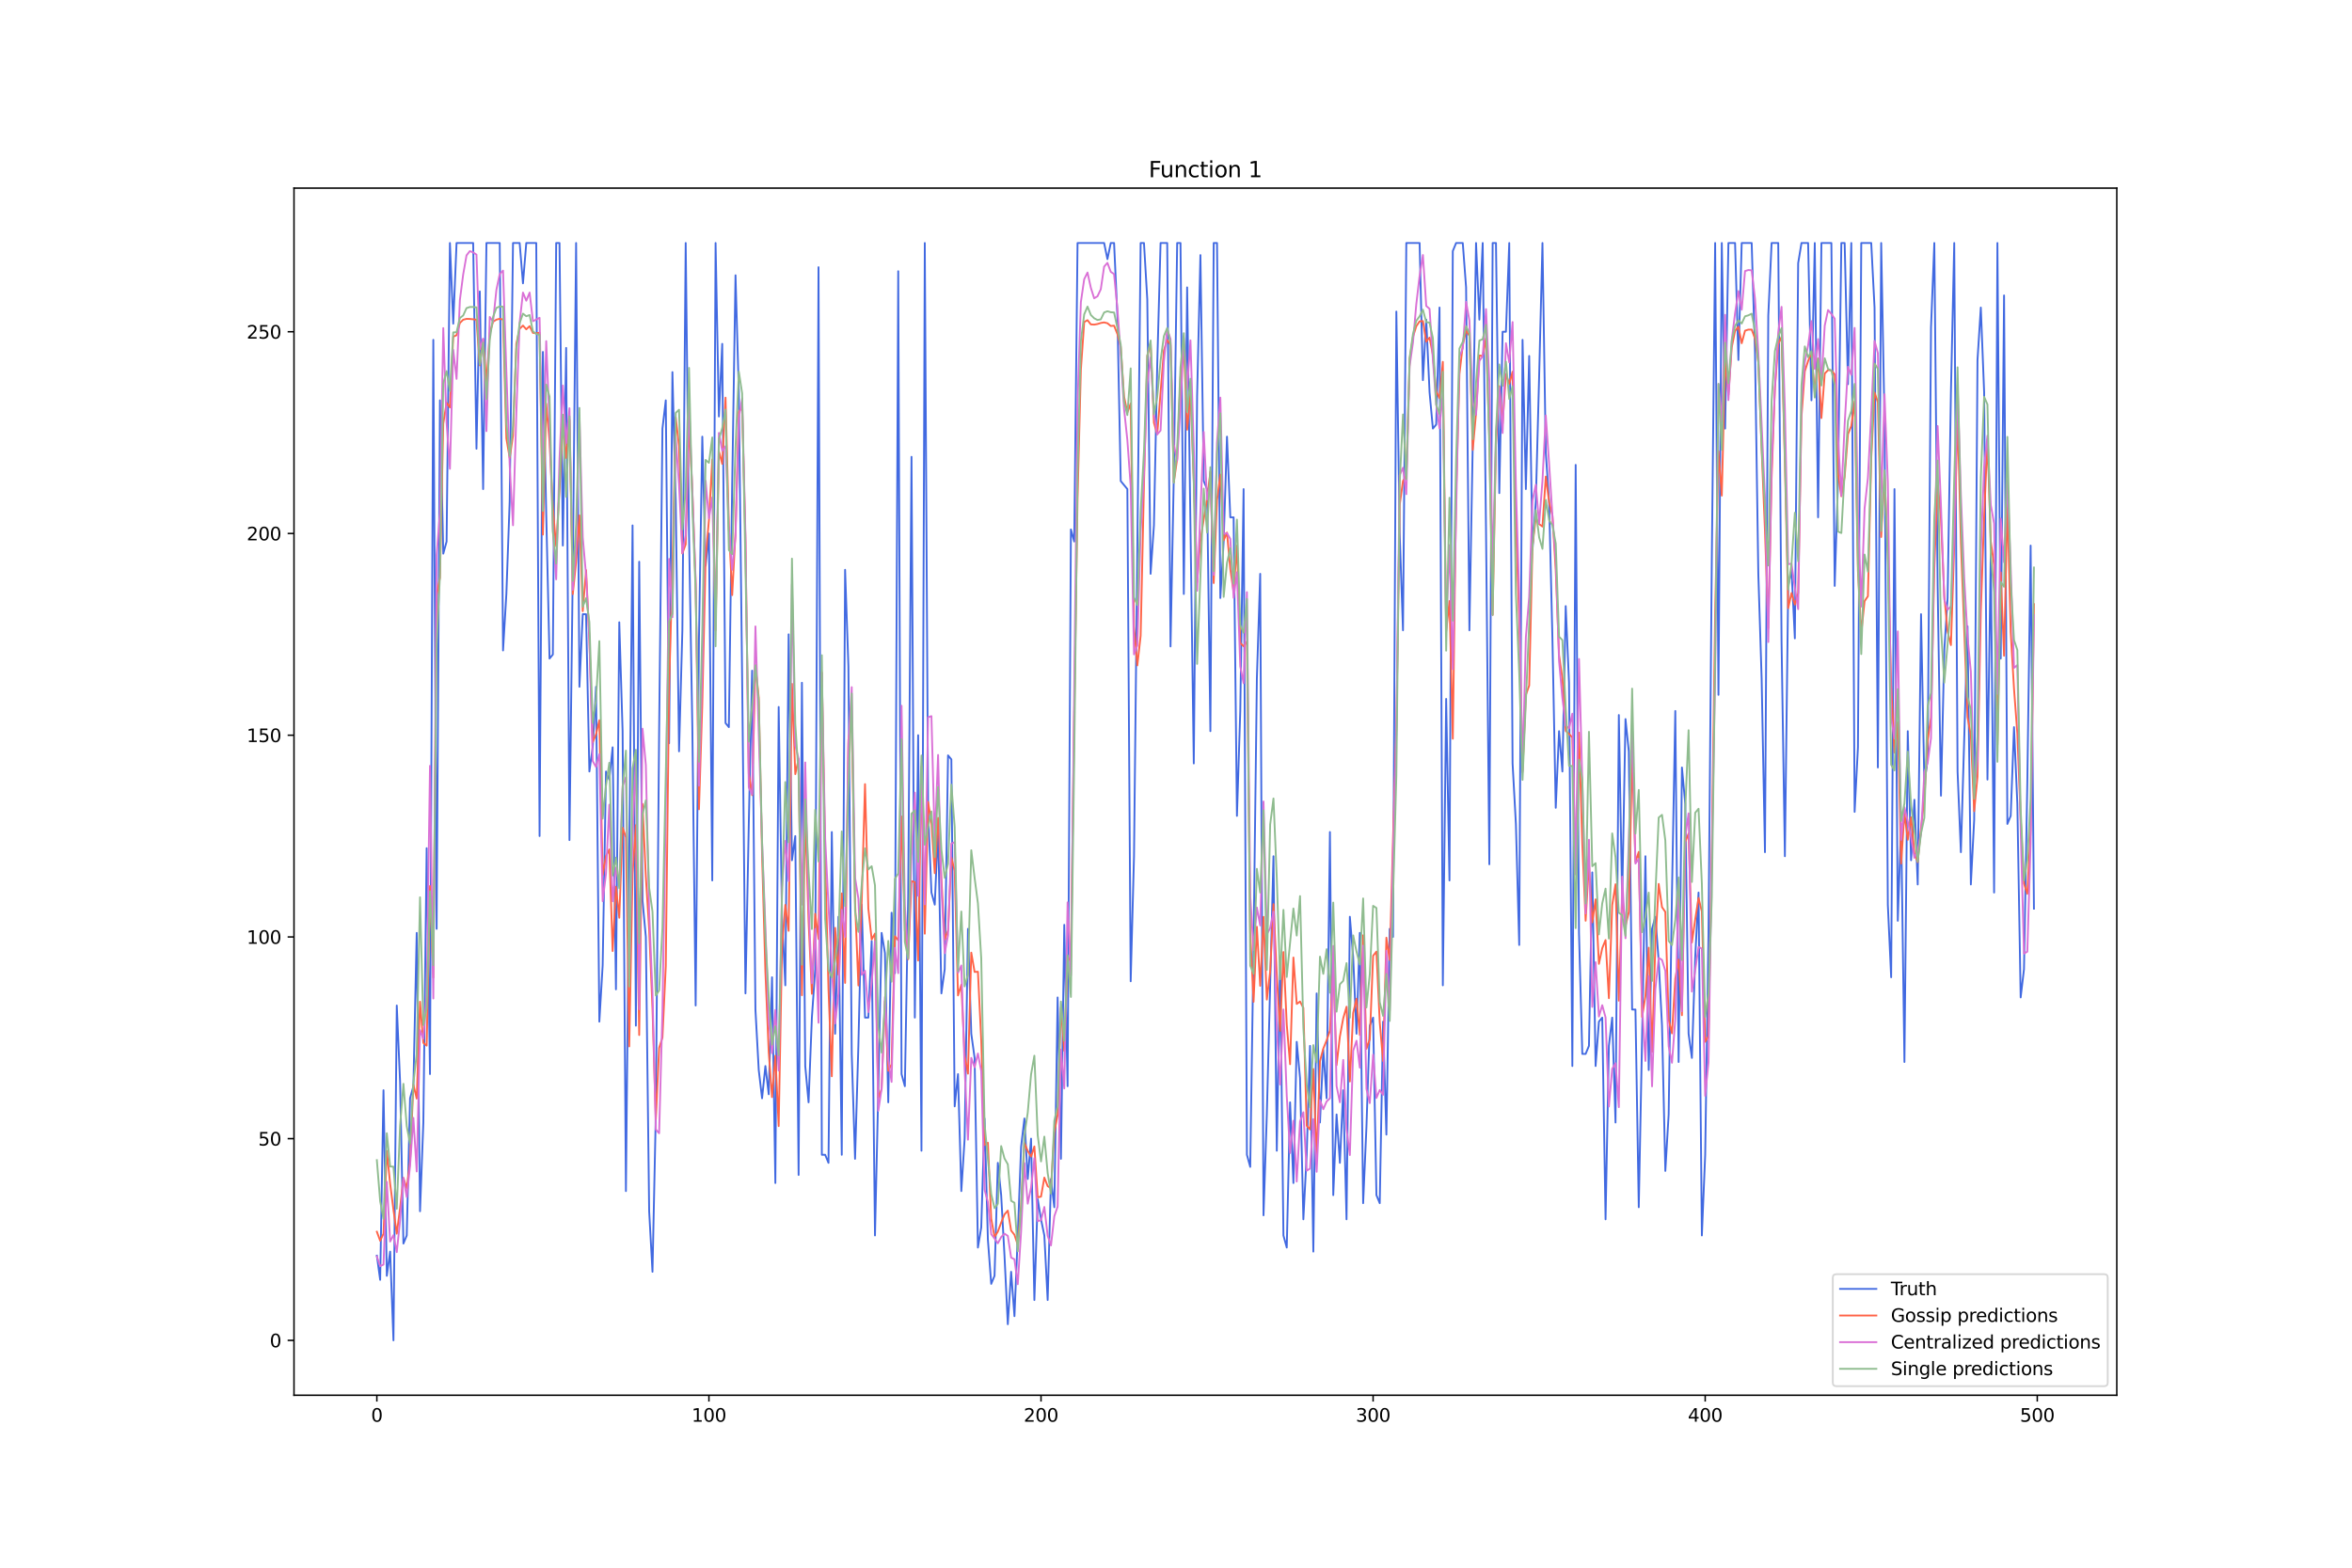 <?xml version="1.0" encoding="utf-8" standalone="no"?>
<!DOCTYPE svg PUBLIC "-//W3C//DTD SVG 1.1//EN"
  "http://www.w3.org/Graphics/SVG/1.1/DTD/svg11.dtd">
<svg xmlns:xlink="http://www.w3.org/1999/xlink" width="1296pt" height="864pt" viewBox="0 0 1296 864" xmlns="http://www.w3.org/2000/svg" version="1.1">
 <defs>
  <style type="text/css">*{stroke-linejoin: round; stroke-linecap: butt}</style>
 </defs>
 <g id="figure_1">
  <g id="patch_1">
   <path d="M 0 864 
L 1296 864 
L 1296 0 
L 0 0 
z
" style="fill: #ffffff"/>
  </g>
  <g id="axes_1">
   <g id="patch_2">
    <path d="M 162 768.96 
L 1166.4 768.96 
L 1166.4 103.68 
L 162 103.68 
z
" style="fill: #ffffff"/>
   </g>
   <g id="matplotlib.axis_1">
    <g id="xtick_1">
     <g id="line2d_1">
      <defs>
       <path id="m512412863b" d="M 0 0 
L 0 3.5 
" style="stroke: #000000; stroke-width: 0.8"/>
      </defs>
      <g>
       <use xlink:href="#m512412863b" x="207.655" y="768.96" style="stroke: #000000; stroke-width: 0.8"/>
      </g>
     </g>
     <g id="text_1">
      <!-- 0 -->
      <g transform="translate(204.473 783.558) scale(0.1 -0.1)">
       <defs>
        <path id="DejaVuSans-30" d="M 2034 4250 
Q 1547 4250 1301 3770 
Q 1056 3291 1056 2328 
Q 1056 1369 1301 889 
Q 1547 409 2034 409 
Q 2525 409 2770 889 
Q 3016 1369 3016 2328 
Q 3016 3291 2770 3770 
Q 2525 4250 2034 4250 
z
M 2034 4750 
Q 2819 4750 3233 4129 
Q 3647 3509 3647 2328 
Q 3647 1150 3233 529 
Q 2819 -91 2034 -91 
Q 1250 -91 836 529 
Q 422 1150 422 2328 
Q 422 3509 836 4129 
Q 1250 4750 2034 4750 
z
" transform="scale(0.016)"/>
       </defs>
       <use xlink:href="#DejaVuSans-30"/>
      </g>
     </g>
    </g>
    <g id="xtick_2">
     <g id="line2d_2">
      <g>
       <use xlink:href="#m512412863b" x="390.639" y="768.96" style="stroke: #000000; stroke-width: 0.8"/>
      </g>
     </g>
     <g id="text_2">
      <!-- 100 -->
      <g transform="translate(381.095 783.558) scale(0.1 -0.1)">
       <defs>
        <path id="DejaVuSans-31" d="M 794 531 
L 1825 531 
L 1825 4091 
L 703 3866 
L 703 4441 
L 1819 4666 
L 2450 4666 
L 2450 531 
L 3481 531 
L 3481 0 
L 794 0 
L 794 531 
z
" transform="scale(0.016)"/>
       </defs>
       <use xlink:href="#DejaVuSans-31"/>
       <use xlink:href="#DejaVuSans-30" x="63.623"/>
       <use xlink:href="#DejaVuSans-30" x="127.246"/>
      </g>
     </g>
    </g>
    <g id="xtick_3">
     <g id="line2d_3">
      <g>
       <use xlink:href="#m512412863b" x="573.623" y="768.96" style="stroke: #000000; stroke-width: 0.8"/>
      </g>
     </g>
     <g id="text_3">
      <!-- 200 -->
      <g transform="translate(564.079 783.558) scale(0.1 -0.1)">
       <defs>
        <path id="DejaVuSans-32" d="M 1228 531 
L 3431 531 
L 3431 0 
L 469 0 
L 469 531 
Q 828 903 1448 1529 
Q 2069 2156 2228 2338 
Q 2531 2678 2651 2914 
Q 2772 3150 2772 3378 
Q 2772 3750 2511 3984 
Q 2250 4219 1831 4219 
Q 1534 4219 1204 4116 
Q 875 4013 500 3803 
L 500 4441 
Q 881 4594 1212 4672 
Q 1544 4750 1819 4750 
Q 2544 4750 2975 4387 
Q 3406 4025 3406 3419 
Q 3406 3131 3298 2873 
Q 3191 2616 2906 2266 
Q 2828 2175 2409 1742 
Q 1991 1309 1228 531 
z
" transform="scale(0.016)"/>
       </defs>
       <use xlink:href="#DejaVuSans-32"/>
       <use xlink:href="#DejaVuSans-30" x="63.623"/>
       <use xlink:href="#DejaVuSans-30" x="127.246"/>
      </g>
     </g>
    </g>
    <g id="xtick_4">
     <g id="line2d_4">
      <g>
       <use xlink:href="#m512412863b" x="756.607" y="768.96" style="stroke: #000000; stroke-width: 0.8"/>
      </g>
     </g>
     <g id="text_4">
      <!-- 300 -->
      <g transform="translate(747.063 783.558) scale(0.1 -0.1)">
       <defs>
        <path id="DejaVuSans-33" d="M 2597 2516 
Q 3050 2419 3304 2112 
Q 3559 1806 3559 1356 
Q 3559 666 3084 287 
Q 2609 -91 1734 -91 
Q 1441 -91 1130 -33 
Q 819 25 488 141 
L 488 750 
Q 750 597 1062 519 
Q 1375 441 1716 441 
Q 2309 441 2620 675 
Q 2931 909 2931 1356 
Q 2931 1769 2642 2001 
Q 2353 2234 1838 2234 
L 1294 2234 
L 1294 2753 
L 1863 2753 
Q 2328 2753 2575 2939 
Q 2822 3125 2822 3475 
Q 2822 3834 2567 4026 
Q 2313 4219 1838 4219 
Q 1578 4219 1281 4162 
Q 984 4106 628 3988 
L 628 4550 
Q 988 4650 1302 4700 
Q 1616 4750 1894 4750 
Q 2613 4750 3031 4423 
Q 3450 4097 3450 3541 
Q 3450 3153 3228 2886 
Q 3006 2619 2597 2516 
z
" transform="scale(0.016)"/>
       </defs>
       <use xlink:href="#DejaVuSans-33"/>
       <use xlink:href="#DejaVuSans-30" x="63.623"/>
       <use xlink:href="#DejaVuSans-30" x="127.246"/>
      </g>
     </g>
    </g>
    <g id="xtick_5">
     <g id="line2d_5">
      <g>
       <use xlink:href="#m512412863b" x="939.591" y="768.96" style="stroke: #000000; stroke-width: 0.8"/>
      </g>
     </g>
     <g id="text_5">
      <!-- 400 -->
      <g transform="translate(930.047 783.558) scale(0.1 -0.1)">
       <defs>
        <path id="DejaVuSans-34" d="M 2419 4116 
L 825 1625 
L 2419 1625 
L 2419 4116 
z
M 2253 4666 
L 3047 4666 
L 3047 1625 
L 3713 1625 
L 3713 1100 
L 3047 1100 
L 3047 0 
L 2419 0 
L 2419 1100 
L 313 1100 
L 313 1709 
L 2253 4666 
z
" transform="scale(0.016)"/>
       </defs>
       <use xlink:href="#DejaVuSans-34"/>
       <use xlink:href="#DejaVuSans-30" x="63.623"/>
       <use xlink:href="#DejaVuSans-30" x="127.246"/>
      </g>
     </g>
    </g>
    <g id="xtick_6">
     <g id="line2d_6">
      <g>
       <use xlink:href="#m512412863b" x="1122.575" y="768.96" style="stroke: #000000; stroke-width: 0.8"/>
      </g>
     </g>
     <g id="text_6">
      <!-- 500 -->
      <g transform="translate(1113.032 783.558) scale(0.1 -0.1)">
       <defs>
        <path id="DejaVuSans-35" d="M 691 4666 
L 3169 4666 
L 3169 4134 
L 1269 4134 
L 1269 2991 
Q 1406 3038 1543 3061 
Q 1681 3084 1819 3084 
Q 2600 3084 3056 2656 
Q 3513 2228 3513 1497 
Q 3513 744 3044 326 
Q 2575 -91 1722 -91 
Q 1428 -91 1123 -41 
Q 819 9 494 109 
L 494 744 
Q 775 591 1075 516 
Q 1375 441 1709 441 
Q 2250 441 2565 725 
Q 2881 1009 2881 1497 
Q 2881 1984 2565 2268 
Q 2250 2553 1709 2553 
Q 1456 2553 1204 2497 
Q 953 2441 691 2322 
L 691 4666 
z
" transform="scale(0.016)"/>
       </defs>
       <use xlink:href="#DejaVuSans-35"/>
       <use xlink:href="#DejaVuSans-30" x="63.623"/>
       <use xlink:href="#DejaVuSans-30" x="127.246"/>
      </g>
     </g>
    </g>
   </g>
   <g id="matplotlib.axis_2">
    <g id="ytick_1">
     <g id="line2d_7">
      <defs>
       <path id="ma00ae76a90" d="M 0 0 
L -3.5 0 
" style="stroke: #000000; stroke-width: 0.8"/>
      </defs>
      <g>
       <use xlink:href="#ma00ae76a90" x="162" y="738.72" style="stroke: #000000; stroke-width: 0.8"/>
      </g>
     </g>
     <g id="text_7">
      <!-- 0 -->
      <g transform="translate(148.637 742.519) scale(0.1 -0.1)">
       <use xlink:href="#DejaVuSans-30"/>
      </g>
     </g>
    </g>
    <g id="ytick_2">
     <g id="line2d_8">
      <g>
       <use xlink:href="#ma00ae76a90" x="162" y="627.544" style="stroke: #000000; stroke-width: 0.8"/>
      </g>
     </g>
     <g id="text_8">
      <!-- 50 -->
      <g transform="translate(142.275 631.343) scale(0.1 -0.1)">
       <use xlink:href="#DejaVuSans-35"/>
       <use xlink:href="#DejaVuSans-30" x="63.623"/>
      </g>
     </g>
    </g>
    <g id="ytick_3">
     <g id="line2d_9">
      <g>
       <use xlink:href="#ma00ae76a90" x="162" y="516.367" style="stroke: #000000; stroke-width: 0.8"/>
      </g>
     </g>
     <g id="text_9">
      <!-- 100 -->
      <g transform="translate(135.912 520.166) scale(0.1 -0.1)">
       <use xlink:href="#DejaVuSans-31"/>
       <use xlink:href="#DejaVuSans-30" x="63.623"/>
       <use xlink:href="#DejaVuSans-30" x="127.246"/>
      </g>
     </g>
    </g>
    <g id="ytick_4">
     <g id="line2d_10">
      <g>
       <use xlink:href="#ma00ae76a90" x="162" y="405.191" style="stroke: #000000; stroke-width: 0.8"/>
      </g>
     </g>
     <g id="text_10">
      <!-- 150 -->
      <g transform="translate(135.912 408.99) scale(0.1 -0.1)">
       <use xlink:href="#DejaVuSans-31"/>
       <use xlink:href="#DejaVuSans-35" x="63.623"/>
       <use xlink:href="#DejaVuSans-30" x="127.246"/>
      </g>
     </g>
    </g>
    <g id="ytick_5">
     <g id="line2d_11">
      <g>
       <use xlink:href="#ma00ae76a90" x="162" y="294.014" style="stroke: #000000; stroke-width: 0.8"/>
      </g>
     </g>
     <g id="text_11">
      <!-- 200 -->
      <g transform="translate(135.912 297.813) scale(0.1 -0.1)">
       <use xlink:href="#DejaVuSans-32"/>
       <use xlink:href="#DejaVuSans-30" x="63.623"/>
       <use xlink:href="#DejaVuSans-30" x="127.246"/>
      </g>
     </g>
    </g>
    <g id="ytick_6">
     <g id="line2d_12">
      <g>
       <use xlink:href="#ma00ae76a90" x="162" y="182.838" style="stroke: #000000; stroke-width: 0.8"/>
      </g>
     </g>
     <g id="text_12">
      <!-- 250 -->
      <g transform="translate(135.912 186.637) scale(0.1 -0.1)">
       <use xlink:href="#DejaVuSans-32"/>
       <use xlink:href="#DejaVuSans-35" x="63.623"/>
       <use xlink:href="#DejaVuSans-30" x="127.246"/>
      </g>
     </g>
    </g>
   </g>
   <g id="line2d_13">
    <path d="M 207.655 692.026 
L 209.484 705.367 
L 211.314 600.861 
L 213.144 703.144 
L 214.974 689.802 
L 216.804 738.72 
L 218.634 554.167 
L 220.463 596.414 
L 222.293 685.355 
L 224.123 680.908 
L 225.953 605.308 
L 227.783 598.638 
L 229.613 514.144 
L 231.442 667.567 
L 233.272 618.649 
L 235.102 467.449 
L 236.932 591.967 
L 238.762 187.285 
L 240.592 511.92 
L 242.422 220.638 
L 244.251 305.132 
L 246.081 298.461 
L 247.911 133.92 
L 249.741 178.391 
L 251.571 133.92 
L 260.72 133.92 
L 262.55 247.32 
L 264.38 160.602 
L 266.209 269.555 
L 268.039 133.92 
L 275.359 133.92 
L 277.189 358.496 
L 279.018 327.367 
L 280.848 276.226 
L 282.678 133.92 
L 286.338 133.92 
L 288.168 156.155 
L 289.997 133.92 
L 295.487 133.92 
L 297.317 460.779 
L 299.147 193.955 
L 300.976 282.896 
L 302.806 362.944 
L 304.636 360.72 
L 306.466 133.92 
L 308.296 133.92 
L 310.126 300.685 
L 311.956 191.732 
L 313.785 463.002 
L 315.615 314.026 
L 317.445 133.92 
L 319.275 378.508 
L 321.105 338.485 
L 322.935 338.485 
L 324.764 425.202 
L 326.594 411.861 
L 328.424 378.508 
L 330.254 563.061 
L 332.084 531.932 
L 333.914 425.202 
L 335.743 429.649 
L 337.573 411.861 
L 339.403 545.273 
L 341.233 342.932 
L 343.063 402.967 
L 344.893 656.449 
L 348.552 289.567 
L 350.382 565.285 
L 352.212 309.579 
L 354.042 496.355 
L 355.872 516.367 
L 357.702 667.567 
L 359.531 700.92 
L 361.361 614.202 
L 363.191 402.967 
L 365.021 236.202 
L 366.851 220.638 
L 368.681 409.638 
L 370.51 205.073 
L 372.34 276.226 
L 374.17 414.085 
L 376 347.379 
L 377.83 133.92 
L 379.66 294.014 
L 381.489 400.744 
L 383.319 554.167 
L 385.149 351.826 
L 386.979 240.649 
L 388.809 311.802 
L 390.639 294.014 
L 392.469 485.238 
L 394.298 133.92 
L 396.128 229.532 
L 397.958 189.508 
L 399.788 398.52 
L 401.618 400.744 
L 403.448 267.332 
L 405.277 151.708 
L 407.107 216.191 
L 408.937 374.061 
L 410.767 547.496 
L 412.597 454.108 
L 414.427 369.614 
L 416.256 556.391 
L 418.086 589.744 
L 419.916 605.308 
L 421.746 587.52 
L 423.576 603.085 
L 425.406 538.602 
L 427.236 652.002 
L 429.065 389.626 
L 430.895 505.249 
L 432.725 543.049 
L 434.555 349.602 
L 436.385 474.12 
L 438.215 460.779 
L 440.044 647.555 
L 441.874 376.285 
L 443.704 587.52 
L 445.534 607.532 
L 447.364 560.838 
L 449.194 534.155 
L 451.023 147.261 
L 452.853 636.438 
L 454.683 636.438 
L 456.513 640.885 
L 458.343 458.555 
L 460.173 569.732 
L 462.003 505.249 
L 463.832 636.438 
L 465.662 314.026 
L 467.492 367.391 
L 469.322 580.849 
L 471.152 638.661 
L 472.982 576.402 
L 474.811 498.579 
L 476.641 560.838 
L 478.471 560.838 
L 480.301 518.591 
L 482.131 680.908 
L 483.961 600.861 
L 485.79 514.144 
L 487.62 525.261 
L 489.45 607.532 
L 491.28 503.026 
L 493.11 536.379 
L 494.94 149.485 
L 496.77 591.967 
L 498.599 598.638 
L 500.429 494.132 
L 502.259 251.767 
L 504.089 560.838 
L 505.919 405.191 
L 507.749 634.214 
L 509.578 133.92 
L 511.408 447.438 
L 513.238 491.908 
L 515.068 498.579 
L 516.898 456.332 
L 518.728 547.496 
L 520.557 534.155 
L 522.387 416.308 
L 524.217 418.532 
L 526.047 609.755 
L 527.877 591.967 
L 529.707 656.449 
L 531.536 627.544 
L 533.366 511.92 
L 535.196 569.732 
L 537.026 583.073 
L 538.856 687.579 
L 540.686 676.461 
L 542.516 616.426 
L 544.345 683.132 
L 546.175 707.591 
L 548.005 703.144 
L 549.835 640.885 
L 551.665 658.673 
L 553.495 692.026 
L 555.324 729.826 
L 557.154 700.92 
L 558.984 725.379 
L 560.814 680.908 
L 562.644 631.991 
L 564.474 616.426 
L 566.303 649.779 
L 568.133 627.544 
L 569.963 716.485 
L 571.793 660.896 
L 573.623 672.014 
L 575.453 680.908 
L 577.283 716.485 
L 579.112 649.779 
L 580.942 665.344 
L 582.772 549.72 
L 584.602 638.661 
L 586.432 509.696 
L 588.262 598.638 
L 590.091 291.791 
L 591.921 298.461 
L 593.751 133.92 
L 608.39 133.92 
L 610.22 142.814 
L 612.05 133.92 
L 613.879 133.92 
L 615.709 173.944 
L 617.539 265.108 
L 621.199 269.555 
L 623.029 540.826 
L 624.858 471.896 
L 628.518 133.92 
L 630.348 133.92 
L 632.178 165.049 
L 634.008 316.249 
L 635.837 289.567 
L 637.667 200.626 
L 639.497 133.92 
L 643.157 133.92 
L 644.987 356.273 
L 646.817 260.661 
L 648.646 133.92 
L 650.476 133.92 
L 652.306 327.367 
L 654.136 158.379 
L 657.796 420.755 
L 659.625 218.414 
L 661.455 140.591 
L 663.285 265.108 
L 665.115 269.555 
L 666.945 402.967 
L 668.775 133.92 
L 670.604 133.92 
L 672.434 329.591 
L 674.264 298.461 
L 676.094 240.649 
L 677.924 285.12 
L 679.754 285.12 
L 681.583 449.661 
L 683.413 391.849 
L 685.243 269.555 
L 687.073 636.438 
L 688.903 643.108 
L 690.733 520.814 
L 692.563 374.061 
L 694.392 316.249 
L 696.222 669.791 
L 698.052 614.202 
L 701.712 471.896 
L 703.542 634.214 
L 705.371 529.708 
L 707.201 680.908 
L 709.031 687.579 
L 710.861 607.532 
L 712.691 652.002 
L 714.521 574.179 
L 716.35 594.191 
L 718.18 672.014 
L 720.01 636.438 
L 721.84 576.402 
L 723.67 689.802 
L 725.5 547.496 
L 727.33 618.649 
L 729.159 578.626 
L 730.989 605.308 
L 732.819 458.555 
L 734.649 658.673 
L 736.479 614.202 
L 738.309 640.885 
L 740.138 600.861 
L 741.968 672.014 
L 743.798 505.249 
L 745.628 527.485 
L 747.458 569.732 
L 749.288 514.144 
L 751.117 663.12 
L 752.947 620.873 
L 754.777 565.285 
L 756.607 560.838 
L 758.437 658.673 
L 760.267 663.12 
L 762.097 563.061 
L 763.926 625.32 
L 765.756 511.92 
L 767.586 516.367 
L 769.416 171.72 
L 771.246 294.014 
L 773.076 347.379 
L 774.905 133.92 
L 782.225 133.92 
L 784.055 209.52 
L 785.884 176.167 
L 787.714 216.191 
L 789.544 236.202 
L 791.374 233.979 
L 793.204 169.496 
L 795.034 543.049 
L 796.864 385.179 
L 798.693 485.238 
L 800.523 138.367 
L 802.353 133.92 
L 806.013 133.92 
L 807.843 158.379 
L 809.672 347.379 
L 811.502 245.096 
L 813.332 133.92 
L 815.162 176.167 
L 816.992 133.92 
L 818.822 291.791 
L 820.651 476.344 
L 822.481 133.92 
L 824.311 133.92 
L 826.141 271.779 
L 827.971 182.838 
L 829.801 182.838 
L 831.63 133.92 
L 833.46 420.755 
L 835.29 454.108 
L 837.12 520.814 
L 838.95 187.285 
L 840.78 269.555 
L 842.61 196.179 
L 844.439 302.908 
L 846.269 276.226 
L 848.099 207.296 
L 849.929 133.92 
L 851.759 249.544 
L 853.589 276.226 
L 855.418 351.826 
L 857.248 445.214 
L 859.078 402.967 
L 860.908 425.202 
L 862.738 334.038 
L 864.568 376.285 
L 866.397 587.52 
L 868.227 256.214 
L 870.057 514.144 
L 871.887 580.849 
L 873.717 580.849 
L 875.547 576.402 
L 877.377 480.791 
L 879.206 587.52 
L 881.036 563.061 
L 882.866 560.838 
L 884.696 672.014 
L 886.526 576.402 
L 888.356 560.838 
L 890.185 618.649 
L 892.015 394.073 
L 893.845 496.355 
L 895.675 396.296 
L 897.505 414.085 
L 899.335 556.391 
L 901.164 556.391 
L 902.994 665.344 
L 904.824 571.955 
L 906.654 471.896 
L 908.484 589.744 
L 910.314 511.92 
L 912.144 505.249 
L 913.973 529.708 
L 915.803 565.285 
L 917.633 645.332 
L 919.463 614.202 
L 921.293 491.908 
L 923.123 391.849 
L 924.952 585.296 
L 926.782 422.979 
L 928.612 442.991 
L 930.442 569.732 
L 932.272 583.073 
L 934.102 527.485 
L 935.931 491.908 
L 937.761 680.908 
L 939.591 636.438 
L 941.421 514.144 
L 943.251 307.355 
L 945.081 133.92 
L 946.911 382.955 
L 948.74 133.92 
L 950.57 236.202 
L 952.4 133.92 
L 956.06 133.92 
L 957.89 198.402 
L 959.719 133.92 
L 965.209 133.92 
L 967.039 193.955 
L 968.869 316.249 
L 970.698 374.061 
L 972.528 469.673 
L 974.358 173.944 
L 976.188 133.92 
L 979.848 133.92 
L 981.678 354.049 
L 983.507 471.896 
L 985.337 322.92 
L 987.167 314.026 
L 988.997 351.826 
L 990.827 145.038 
L 992.657 133.92 
L 996.316 133.92 
L 998.146 220.638 
L 999.976 133.92 
L 1001.806 285.12 
L 1003.636 133.92 
L 1009.125 133.92 
L 1010.955 322.92 
L 1012.785 265.108 
L 1014.615 133.92 
L 1016.444 133.92 
L 1018.274 211.744 
L 1020.104 133.92 
L 1021.934 447.438 
L 1023.764 411.861 
L 1025.594 133.92 
L 1031.083 133.92 
L 1032.913 169.496 
L 1034.743 422.979 
L 1036.573 133.92 
L 1038.403 231.755 
L 1040.232 498.579 
L 1042.062 538.602 
L 1043.892 269.555 
L 1045.722 507.473 
L 1047.552 454.108 
L 1049.382 585.296 
L 1051.211 402.967 
L 1053.041 474.12 
L 1054.871 440.767 
L 1056.701 487.461 
L 1058.531 338.485 
L 1060.361 431.873 
L 1062.191 418.532 
L 1064.02 180.614 
L 1065.85 133.92 
L 1067.68 322.92 
L 1069.51 438.544 
L 1071.34 358.496 
L 1073.17 329.591 
L 1074.999 216.191 
L 1076.829 133.92 
L 1078.659 425.202 
L 1080.489 469.673 
L 1084.149 345.155 
L 1085.978 487.461 
L 1087.808 451.885 
L 1089.638 198.402 
L 1091.468 169.496 
L 1093.298 216.191 
L 1095.128 429.649 
L 1096.958 305.132 
L 1098.787 491.908 
L 1100.617 133.92 
L 1102.447 362.944 
L 1104.277 162.826 
L 1106.107 454.108 
L 1107.937 449.661 
L 1109.766 400.744 
L 1111.596 442.991 
L 1113.426 549.72 
L 1115.256 534.155 
L 1117.086 431.873 
L 1118.916 300.685 
L 1120.745 500.802 
L 1120.745 500.802 
" clip-path="url(#p9b7084e061)" style="fill: none; stroke: #4169e1; stroke-linecap: square"/>
   </g>
   <g id="line2d_14">
    <path d="M 207.655 678.834 
L 209.484 683.811 
L 211.314 679.925 
L 213.144 634.32 
L 214.974 652.323 
L 216.804 666.764 
L 218.634 679.926 
L 220.463 665.709 
L 222.293 649.141 
L 224.123 654.911 
L 225.953 640.315 
L 227.783 597.828 
L 229.613 605.459 
L 231.442 552.08 
L 233.272 574.772 
L 235.102 576.284 
L 236.932 488.301 
L 238.762 538.758 
L 240.592 328.019 
L 242.422 318.384 
L 244.251 233.414 
L 246.081 221.976 
L 247.911 224.563 
L 249.741 185.58 
L 251.571 184.739 
L 253.401 177.988 
L 255.23 176.213 
L 257.06 175.74 
L 258.89 175.785 
L 262.55 176.175 
L 264.38 201.361 
L 266.209 186.949 
L 268.039 211.108 
L 269.869 183.663 
L 271.699 177.308 
L 273.529 176.167 
L 275.359 175.686 
L 277.189 176.084 
L 279.018 241.613 
L 280.848 252.419 
L 282.678 240.121 
L 284.508 189.435 
L 286.338 181.214 
L 288.168 179.439 
L 289.997 181.493 
L 291.827 179.755 
L 293.657 183.475 
L 295.487 183.664 
L 297.317 183.354 
L 299.147 294.669 
L 300.976 222.469 
L 302.806 243.424 
L 304.636 279.858 
L 306.466 301.054 
L 308.296 270.093 
L 310.126 233.604 
L 311.956 252.393 
L 313.785 231.267 
L 315.615 327.412 
L 317.445 309.769 
L 319.275 284.03 
L 321.105 336.843 
L 322.935 314.234 
L 324.764 352.913 
L 326.594 409.047 
L 328.424 404.692 
L 330.254 396.939 
L 332.084 482.318 
L 333.914 471.747 
L 335.743 468.157 
L 337.573 524.152 
L 339.403 488.731 
L 341.233 505.822 
L 343.063 456.118 
L 344.893 461.475 
L 346.723 576.707 
L 348.552 481.66 
L 350.382 454.762 
L 352.212 570.431 
L 354.042 443.05 
L 355.872 482.998 
L 357.702 512.311 
L 359.531 555.786 
L 361.361 616.948 
L 363.191 577.552 
L 365.021 571.865 
L 366.851 532.49 
L 368.681 379.411 
L 370.51 314.063 
L 372.34 229.994 
L 374.17 246.021 
L 376 305.025 
L 377.83 299.97 
L 379.66 232.627 
L 381.489 270.426 
L 383.319 321.987 
L 385.149 446.042 
L 386.979 388.167 
L 388.809 307.727 
L 390.639 286.521 
L 392.469 253.22 
L 394.298 347.375 
L 396.128 248.6 
L 397.958 255.662 
L 399.788 219.146 
L 401.618 289.867 
L 403.448 328 
L 405.277 293.63 
L 407.107 227.044 
L 408.937 224.319 
L 410.767 298.674 
L 412.597 426.548 
L 414.427 438.225 
L 416.256 366.455 
L 418.086 384.457 
L 419.916 471.445 
L 421.746 535.553 
L 423.576 579.698 
L 425.406 604.654 
L 427.236 581.843 
L 429.065 620.63 
L 430.895 522.477 
L 432.725 498.719 
L 434.555 513.017 
L 436.385 376.88 
L 438.215 426.647 
L 440.044 418.316 
L 441.874 548.515 
L 443.704 448.952 
L 445.534 507.816 
L 447.364 547.73 
L 449.194 503.614 
L 451.023 517.54 
L 452.853 370.56 
L 454.683 473.076 
L 456.513 545.087 
L 458.343 593.179 
L 460.173 511.372 
L 462.003 537.2 
L 463.832 492.39 
L 465.662 541.727 
L 467.492 407.723 
L 469.322 397.756 
L 471.152 497.34 
L 472.982 543.13 
L 474.811 496.945 
L 476.641 432.159 
L 478.471 500.702 
L 480.301 517.761 
L 482.131 514.49 
L 483.961 605.127 
L 485.79 600.233 
L 487.62 551.773 
L 489.45 590.17 
L 491.28 586.58 
L 493.11 516 
L 494.94 518.223 
L 496.77 450.008 
L 498.599 512.689 
L 500.429 528.625 
L 502.259 485.624 
L 504.089 486.154 
L 505.919 529.391 
L 507.749 422.444 
L 509.578 514.608 
L 511.408 441.995 
L 513.238 453.504 
L 515.068 481.24 
L 516.898 450.727 
L 520.557 517.89 
L 522.387 512.737 
L 524.217 472.59 
L 526.047 479.978 
L 527.877 548.611 
L 529.707 542.698 
L 531.536 581.735 
L 533.366 591.74 
L 535.196 525.028 
L 537.026 535.661 
L 538.856 535.553 
L 540.686 573.247 
L 542.516 631.031 
L 544.345 629.802 
L 546.175 671.659 
L 548.005 681.691 
L 549.835 678.781 
L 551.665 673.83 
L 553.495 669.304 
L 555.324 667.197 
L 557.154 678.193 
L 558.984 680.527 
L 560.814 686.084 
L 562.644 664.511 
L 564.474 629.921 
L 566.303 634.28 
L 568.133 637.444 
L 569.963 631.834 
L 571.793 659.891 
L 573.623 659.503 
L 575.453 649.003 
L 577.283 653.712 
L 579.112 654.842 
L 580.942 624.111 
L 582.772 614.494 
L 584.602 555.14 
L 586.432 579.178 
L 588.262 529.745 
L 590.091 527.28 
L 591.921 393.675 
L 593.751 274.834 
L 595.581 203.852 
L 597.411 177.482 
L 599.241 176.454 
L 601.07 178.788 
L 602.9 178.902 
L 604.73 178.582 
L 606.56 177.999 
L 608.39 177.69 
L 610.22 178.144 
L 612.05 179.66 
L 613.879 179.496 
L 615.709 184.079 
L 617.539 191.043 
L 619.369 218.511 
L 621.199 227.374 
L 623.029 222.331 
L 624.858 345.265 
L 626.688 366.747 
L 628.518 350.387 
L 630.348 266.98 
L 632.178 196.158 
L 634.008 188.994 
L 635.837 233.027 
L 637.667 239.278 
L 641.327 193.167 
L 643.157 187.338 
L 644.987 190.14 
L 646.817 265.696 
L 648.646 252.863 
L 650.476 208.013 
L 652.306 189.695 
L 654.136 236.835 
L 655.966 217.042 
L 657.796 264.643 
L 659.625 320.905 
L 661.455 297.935 
L 663.285 286.067 
L 665.115 275.241 
L 666.945 259.914 
L 668.775 321.346 
L 670.604 275.602 
L 672.434 261.506 
L 674.264 297.817 
L 676.094 293.522 
L 677.924 313.688 
L 679.754 326.423 
L 681.583 300.701 
L 683.413 354.349 
L 685.243 356.181 
L 687.073 353.579 
L 688.903 513.614 
L 690.733 552.139 
L 692.563 510.749 
L 694.392 543.304 
L 696.222 505.291 
L 698.052 550.893 
L 699.882 535.508 
L 701.712 498.307 
L 703.542 537.503 
L 705.371 568.181 
L 707.201 524.699 
L 709.031 564.773 
L 710.861 586.524 
L 712.691 527.72 
L 714.521 553.301 
L 716.35 551.967 
L 718.18 555.476 
L 720.01 620.391 
L 721.84 622.452 
L 723.67 589.125 
L 725.5 638.77 
L 727.33 584.824 
L 729.159 577.916 
L 730.989 573.405 
L 732.819 568.071 
L 734.649 532.184 
L 736.479 587.049 
L 738.309 571.221 
L 740.138 561.237 
L 741.968 554.837 
L 743.798 596.03 
L 745.628 558.29 
L 747.458 550.411 
L 749.288 570.397 
L 751.117 515.449 
L 752.947 578.032 
L 754.777 572.765 
L 756.607 526.753 
L 758.437 524.458 
L 760.267 563.448 
L 762.097 584.804 
L 763.926 516.793 
L 765.756 529.146 
L 767.586 462.19 
L 769.416 400.928 
L 771.246 278.377 
L 773.076 265.04 
L 774.905 262.357 
L 776.735 198.053 
L 778.565 185.69 
L 780.395 179.818 
L 782.225 177.094 
L 784.055 176.936 
L 785.884 188.263 
L 787.714 186.043 
L 789.544 195.611 
L 791.374 215.732 
L 793.204 219.443 
L 795.034 199.433 
L 796.864 347.977 
L 798.693 331.248 
L 800.523 407.132 
L 802.353 271.495 
L 804.183 206.177 
L 806.013 190.31 
L 807.843 182.139 
L 809.672 185.135 
L 811.502 247.952 
L 813.332 227.583 
L 815.162 195.907 
L 816.992 196.209 
L 818.822 186.409 
L 820.651 241.313 
L 822.481 338.895 
L 824.311 245.057 
L 826.141 212.787 
L 827.971 233.495 
L 829.801 206.033 
L 831.63 211.556 
L 833.46 204.84 
L 835.29 289.769 
L 837.12 342.297 
L 838.95 424.832 
L 840.78 383.054 
L 842.61 377.806 
L 844.439 300.826 
L 846.269 285.319 
L 848.099 288.819 
L 849.929 290.205 
L 851.759 262.643 
L 853.589 276.69 
L 855.418 284.277 
L 857.248 314.23 
L 859.078 360.997 
L 860.908 373.969 
L 862.738 402.827 
L 864.568 404.453 
L 866.397 406.424 
L 868.227 479.142 
L 870.057 403.754 
L 871.887 465.138 
L 873.717 507.445 
L 875.547 476.069 
L 877.377 508.364 
L 879.206 495.661 
L 881.036 531.222 
L 882.866 522.595 
L 884.696 518.075 
L 886.526 550.14 
L 888.356 498.874 
L 890.185 487.335 
L 892.015 551.5 
L 893.845 493.358 
L 895.675 510.402 
L 897.505 502.707 
L 899.335 415.71 
L 901.164 475.099 
L 902.994 469.488 
L 904.824 560.464 
L 906.654 549.073 
L 908.484 522.298 
L 910.314 579.733 
L 912.144 520.268 
L 913.973 487.152 
L 915.803 499.961 
L 917.633 502.587 
L 919.463 561.94 
L 921.293 569.525 
L 923.123 539.343 
L 924.952 528.832 
L 926.782 559.52 
L 928.612 464.019 
L 930.442 459.383 
L 932.272 519.433 
L 934.102 506.685 
L 935.931 494.888 
L 937.761 502.339 
L 939.591 574.162 
L 941.421 571.058 
L 943.251 467.275 
L 945.081 337.853 
L 946.911 248.664 
L 948.74 273.167 
L 950.57 198.582 
L 952.4 217.569 
L 954.23 191.395 
L 956.06 182.354 
L 957.89 180.017 
L 959.719 189.163 
L 961.549 182.249 
L 963.379 181.656 
L 965.209 181.642 
L 967.039 186.536 
L 968.869 199.73 
L 970.698 247.691 
L 972.528 292.421 
L 974.358 346.127 
L 976.188 263.434 
L 978.018 213.957 
L 979.848 189.473 
L 981.678 185.693 
L 983.507 255.047 
L 985.337 335.177 
L 987.167 326.836 
L 988.997 333.197 
L 990.827 326.925 
L 992.657 229.56 
L 994.486 204.639 
L 996.316 198.935 
L 998.146 194.291 
L 999.976 216.609 
L 1001.806 197.605 
L 1003.636 230.411 
L 1005.465 205.859 
L 1007.295 203.977 
L 1009.125 204.148 
L 1010.955 206.319 
L 1012.785 260.954 
L 1014.615 273.498 
L 1016.444 262.77 
L 1018.274 239.228 
L 1020.104 234.763 
L 1021.934 221.175 
L 1023.764 314.674 
L 1025.594 348.818 
L 1027.424 331.274 
L 1029.253 328.6 
L 1031.083 252.765 
L 1032.913 216.317 
L 1034.743 221.638 
L 1036.573 295.955 
L 1038.403 261.405 
L 1040.232 305.248 
L 1042.062 377.538 
L 1043.892 414.831 
L 1045.722 398.12 
L 1047.552 475.956 
L 1049.382 448.052 
L 1051.211 462.842 
L 1053.041 450.405 
L 1054.871 470.146 
L 1056.701 475.153 
L 1058.531 456.138 
L 1060.361 440.338 
L 1062.191 408.024 
L 1064.02 395.329 
L 1065.85 313.257 
L 1067.68 265.546 
L 1069.51 286.161 
L 1071.34 328.483 
L 1073.17 348.122 
L 1074.999 355.534 
L 1076.829 300.336 
L 1078.659 228.279 
L 1080.489 298.831 
L 1084.149 395.274 
L 1085.978 405.275 
L 1087.808 447.062 
L 1089.638 428.071 
L 1091.468 336.977 
L 1093.298 285.115 
L 1095.128 242.283 
L 1096.958 298.337 
L 1098.787 311.364 
L 1100.617 410.532 
L 1102.447 315.486 
L 1104.277 361.393 
L 1106.107 276.299 
L 1107.937 348.247 
L 1109.766 379.66 
L 1111.596 404.175 
L 1113.426 451.09 
L 1115.256 486.973 
L 1117.086 492.597 
L 1118.916 457.551 
L 1120.745 332.959 
L 1120.745 332.959 
" clip-path="url(#p9b7084e061)" style="fill: none; stroke: #ff6347; stroke-linecap: square"/>
   </g>
   <g id="line2d_15">
    <path d="M 207.655 692.474 
L 209.484 697.79 
L 211.314 696.966 
L 213.144 651.346 
L 214.974 684.241 
L 216.804 680.732 
L 218.634 690.084 
L 220.463 672.558 
L 222.293 649.272 
L 224.123 659.712 
L 225.953 642.373 
L 227.783 616.088 
L 229.613 645.642 
L 231.442 567.693 
L 233.272 572.504 
L 235.102 547.98 
L 236.932 422.063 
L 238.762 550.294 
L 240.592 305.829 
L 242.422 282.579 
L 244.251 180.822 
L 246.081 233.036 
L 247.911 258.381 
L 249.741 192.773 
L 251.571 208.819 
L 253.401 165.381 
L 255.23 151.211 
L 257.06 140.749 
L 258.89 138.402 
L 260.72 139.091 
L 262.55 140.328 
L 264.38 192.493 
L 266.209 186.674 
L 268.039 237.624 
L 269.869 174.682 
L 271.699 177.28 
L 273.529 159.709 
L 275.359 151.002 
L 277.189 149.145 
L 279.018 204.801 
L 280.848 256.424 
L 282.678 289.502 
L 284.508 227.688 
L 286.338 177.561 
L 288.168 161.251 
L 289.997 165.733 
L 291.827 161.229 
L 293.657 177.027 
L 297.317 175.143 
L 299.147 264.706 
L 300.976 188.002 
L 302.806 234.106 
L 304.636 291.559 
L 306.466 319.308 
L 308.296 252.899 
L 310.126 212.449 
L 311.956 244.182 
L 313.785 224.974 
L 315.615 325.058 
L 317.445 301.603 
L 319.275 229.161 
L 321.105 296.147 
L 322.935 317.026 
L 324.764 351.809 
L 326.594 419.464 
L 328.424 422.703 
L 330.254 415.661 
L 332.084 496.68 
L 333.914 481.498 
L 335.743 443.484 
L 337.573 496.743 
L 339.403 478.111 
L 341.233 487.286 
L 343.063 433.127 
L 344.893 428.38 
L 346.723 539.354 
L 348.552 460.298 
L 350.382 417.114 
L 352.212 556.239 
L 354.042 401.59 
L 355.872 421.63 
L 357.702 502.694 
L 359.531 546.829 
L 361.361 622.486 
L 363.191 624.568 
L 365.021 557.418 
L 366.851 446.93 
L 368.681 308.034 
L 370.51 340.165 
L 372.34 241.202 
L 374.17 267.205 
L 376 304.823 
L 377.83 294.877 
L 379.66 222.159 
L 383.319 319.759 
L 385.149 432.995 
L 386.979 368.245 
L 388.809 264.971 
L 390.639 285.692 
L 392.469 274.111 
L 394.298 343.372 
L 396.128 238.604 
L 397.958 248.399 
L 399.788 245.936 
L 401.618 291.788 
L 403.448 314.068 
L 405.277 295.766 
L 407.107 230.475 
L 408.937 219.571 
L 410.767 295.187 
L 412.597 433.975 
L 414.427 437.8 
L 416.256 345.239 
L 419.916 463.887 
L 421.746 510.791 
L 423.576 562.572 
L 425.406 580.377 
L 427.236 556.624 
L 429.065 590.044 
L 430.895 488.994 
L 432.725 463.473 
L 434.555 485.614 
L 436.385 322.112 
L 438.215 410.818 
L 440.044 418.092 
L 441.874 498.605 
L 443.704 420.21 
L 445.534 498.431 
L 447.364 541.916 
L 449.194 511.968 
L 451.023 563.663 
L 452.853 371.049 
L 454.683 462.089 
L 456.513 499.207 
L 458.343 533.781 
L 460.173 564.107 
L 462.003 547.605 
L 463.832 501.407 
L 465.662 516.422 
L 467.492 409.848 
L 469.322 378.704 
L 471.152 483.717 
L 472.982 495.248 
L 474.811 537.255 
L 476.641 535.012 
L 478.471 557.801 
L 480.301 541.617 
L 482.131 518.628 
L 483.961 612.188 
L 485.79 599.978 
L 487.62 549.466 
L 489.45 584.117 
L 491.28 596.258 
L 493.11 522.352 
L 494.94 536.333 
L 496.77 388.943 
L 498.599 499.501 
L 500.429 528.206 
L 502.259 472.151 
L 504.089 436.852 
L 505.919 493.688 
L 507.749 428.902 
L 509.578 498.425 
L 511.408 395.276 
L 513.238 394.684 
L 515.068 463.935 
L 516.898 416.062 
L 518.728 489.097 
L 520.557 525.32 
L 522.387 515.373 
L 524.217 464.937 
L 526.047 464.131 
L 527.877 536.136 
L 529.707 532.105 
L 531.536 589.237 
L 533.366 628.115 
L 535.196 583.051 
L 537.026 588.246 
L 538.856 580.623 
L 540.686 590.369 
L 542.516 655.697 
L 544.345 662.444 
L 546.175 680.175 
L 548.005 682.587 
L 549.835 685.213 
L 551.665 681.768 
L 553.495 679.919 
L 555.324 681.138 
L 557.154 693.093 
L 558.984 694.05 
L 560.814 707.776 
L 562.644 678.706 
L 564.474 640.972 
L 566.303 663.383 
L 568.133 654.534 
L 569.963 638.306 
L 571.793 672.985 
L 573.623 672.525 
L 575.453 665.197 
L 577.283 681.073 
L 579.112 686.409 
L 580.942 670.332 
L 582.772 665.003 
L 584.602 578.39 
L 586.432 599.873 
L 588.262 497.32 
L 590.091 537.582 
L 593.751 221.929 
L 595.581 166.511 
L 597.411 153.887 
L 599.241 150.198 
L 601.07 158.57 
L 602.9 164.385 
L 604.73 163.318 
L 606.56 159.403 
L 608.39 146.953 
L 610.22 144.863 
L 612.05 149.817 
L 613.879 151.034 
L 615.709 170.16 
L 617.539 195.443 
L 619.369 225.268 
L 621.199 242.564 
L 623.029 268.012 
L 624.858 360.653 
L 626.688 355.779 
L 628.518 293.326 
L 630.348 261.399 
L 632.178 211.831 
L 634.008 197.016 
L 635.837 227.959 
L 637.667 239.383 
L 639.497 237.286 
L 641.327 199.188 
L 643.157 181.313 
L 644.987 186.865 
L 646.817 244.97 
L 648.646 253.819 
L 650.476 223.779 
L 652.306 186.263 
L 654.136 214.35 
L 655.966 187.581 
L 657.796 246.429 
L 659.625 325.598 
L 663.285 238.028 
L 665.115 275.335 
L 666.945 266.523 
L 668.775 316.884 
L 670.604 243.759 
L 672.434 219.131 
L 674.264 294.131 
L 676.094 293.883 
L 677.924 296.963 
L 679.754 329.493 
L 681.583 315.382 
L 683.413 367.252 
L 685.243 376.519 
L 687.073 326.345 
L 688.903 493.428 
L 690.733 523.627 
L 692.563 500.159 
L 694.392 510.053 
L 696.222 441.723 
L 698.052 514.871 
L 699.882 511.51 
L 701.712 502.435 
L 703.542 567.007 
L 705.371 597.717 
L 707.201 556.35 
L 709.031 604.028 
L 710.861 635.473 
L 712.691 617.655 
L 714.521 651.183 
L 716.35 618.089 
L 718.18 612.989 
L 720.01 645.198 
L 721.84 644.048 
L 723.67 616.771 
L 725.5 645.814 
L 727.33 606.222 
L 729.159 611.332 
L 730.989 607.047 
L 732.819 605.308 
L 734.649 521.3 
L 736.479 598.566 
L 738.309 607.505 
L 740.138 584.156 
L 741.968 622.368 
L 743.798 636.586 
L 745.628 579.091 
L 747.458 573.581 
L 749.288 588.401 
L 751.117 521.166 
L 752.947 600.172 
L 754.777 607.946 
L 756.607 581.239 
L 758.437 605.157 
L 760.267 600.736 
L 762.097 603.408 
L 763.926 524.027 
L 765.756 557.03 
L 767.586 469.778 
L 769.416 404.089 
L 771.246 261.853 
L 773.076 257.796 
L 774.905 272.348 
L 776.735 201.751 
L 778.565 188.742 
L 780.395 167.754 
L 782.225 152.009 
L 784.055 140.55 
L 785.884 168.622 
L 787.714 170.194 
L 789.544 198.236 
L 791.374 222.869 
L 793.204 236.061 
L 795.034 216.129 
L 796.864 346.23 
L 798.693 300.416 
L 800.523 368.823 
L 804.183 196.736 
L 806.013 191.98 
L 807.843 166.345 
L 809.672 176.616 
L 811.502 221.663 
L 813.332 228.621 
L 815.162 198.87 
L 816.992 196.337 
L 818.822 170.364 
L 820.651 210.315 
L 822.481 313.706 
L 824.311 239.599 
L 826.141 213.615 
L 827.971 238.655 
L 829.801 189.137 
L 831.63 199.687 
L 833.46 177.478 
L 835.29 268.063 
L 837.12 327.972 
L 838.95 425.632 
L 840.78 351.266 
L 842.61 329.004 
L 844.439 275.815 
L 846.269 267.137 
L 848.099 288.561 
L 849.929 264.991 
L 851.759 229.008 
L 853.589 255.482 
L 855.418 284.19 
L 857.248 308.987 
L 859.078 364.32 
L 860.908 384.701 
L 862.738 399.767 
L 864.568 401.475 
L 866.397 393.317 
L 868.227 481.925 
L 870.057 363.193 
L 871.887 430.42 
L 873.717 503.449 
L 875.547 462.786 
L 877.377 554.946 
L 879.206 530.287 
L 881.036 560.241 
L 882.866 553.991 
L 884.696 560.711 
L 886.526 609.853 
L 888.356 589.099 
L 890.185 585.974 
L 892.015 610.192 
L 893.845 483.146 
L 895.675 517.084 
L 897.505 463.071 
L 899.335 399.122 
L 901.164 475.959 
L 902.994 473.295 
L 904.824 554.044 
L 906.654 584.721 
L 908.484 538.041 
L 910.314 598.729 
L 912.144 545.14 
L 913.973 527.913 
L 915.803 529.047 
L 917.633 535.061 
L 919.463 576.678 
L 921.293 585.724 
L 923.123 561.508 
L 924.952 485.173 
L 926.782 557.335 
L 928.612 461.013 
L 930.442 448.252 
L 932.272 546.492 
L 934.102 534.654 
L 935.931 521.883 
L 937.761 522.807 
L 939.591 603.95 
L 941.421 585.444 
L 943.251 471.958 
L 945.081 369.848 
L 946.911 211.621 
L 948.74 232.479 
L 950.57 173.521 
L 952.4 220.514 
L 954.23 187.403 
L 956.06 172.626 
L 957.89 160.418 
L 959.719 170.676 
L 961.549 149.391 
L 963.379 148.812 
L 965.209 148.977 
L 967.039 164.678 
L 968.869 194.171 
L 972.528 274.041 
L 974.358 353.838 
L 976.188 257.401 
L 978.018 213.415 
L 979.848 183.158 
L 981.678 169.107 
L 983.507 225.28 
L 985.337 310.958 
L 987.167 310.65 
L 988.997 324.021 
L 990.827 335.722 
L 992.657 221.682 
L 994.486 199.538 
L 996.316 190.347 
L 998.146 176.935 
L 999.976 203.296 
L 1001.806 186.877 
L 1003.636 210.222 
L 1005.465 179.463 
L 1007.295 170.864 
L 1009.125 173.027 
L 1010.955 175.656 
L 1012.785 240.922 
L 1014.615 273.22 
L 1016.444 233.794 
L 1018.274 202.134 
L 1020.104 206.596 
L 1021.934 180.732 
L 1023.764 281.734 
L 1025.594 334.294 
L 1027.424 280.204 
L 1029.253 263.458 
L 1031.083 228.336 
L 1032.913 187.908 
L 1034.743 194.591 
L 1036.573 276.88 
L 1038.403 217.232 
L 1040.232 265.758 
L 1042.062 395.791 
L 1043.892 407.055 
L 1045.722 347.971 
L 1047.552 462.876 
L 1049.382 444.864 
L 1051.211 452.694 
L 1053.041 461.556 
L 1054.871 472.772 
L 1056.701 468.557 
L 1058.531 459.608 
L 1060.361 425.534 
L 1062.191 420.264 
L 1064.02 406.863 
L 1065.85 299.126 
L 1067.68 234.8 
L 1069.51 278.679 
L 1071.34 330.415 
L 1073.17 335.988 
L 1074.999 334.256 
L 1076.829 294.275 
L 1078.659 212.16 
L 1080.489 272.463 
L 1082.319 318.56 
L 1084.149 350.963 
L 1085.978 370.069 
L 1087.808 435.985 
L 1089.638 418.557 
L 1091.468 304.569 
L 1093.298 257.151 
L 1095.128 240.114 
L 1096.958 278.308 
L 1098.787 288.518 
L 1100.617 382.423 
L 1102.447 285.839 
L 1104.277 309.88 
L 1106.107 264.658 
L 1107.937 312.73 
L 1109.766 368.088 
L 1111.596 366.562 
L 1113.426 456.853 
L 1115.256 525.544 
L 1117.086 524.489 
L 1118.916 464.728 
L 1120.745 339.033 
L 1120.745 339.033 
" clip-path="url(#p9b7084e061)" style="fill: none; stroke: #da70d6; stroke-linecap: square"/>
   </g>
   <g id="line2d_16">
    <path d="M 207.655 639.378 
L 209.484 662.04 
L 211.314 671.699 
L 213.144 624.554 
L 214.974 642.879 
L 216.804 642.998 
L 218.634 666.199 
L 220.463 620.375 
L 222.293 597.331 
L 224.123 620.713 
L 225.953 630.278 
L 227.783 596.963 
L 229.613 580.781 
L 231.442 494.53 
L 233.272 564.983 
L 235.102 555.615 
L 236.932 491.144 
L 238.762 532.024 
L 240.592 354.924 
L 242.422 317.13 
L 244.251 211.276 
L 246.081 204.534 
L 247.911 215.507 
L 249.741 183.192 
L 251.571 183.097 
L 253.401 175.286 
L 255.23 173.867 
L 257.06 169.809 
L 258.89 169.201 
L 260.72 169.194 
L 262.55 169.367 
L 264.38 200.953 
L 266.209 188.824 
L 268.039 219.995 
L 269.869 187.218 
L 271.699 174.717 
L 273.529 169.693 
L 275.359 168.887 
L 277.189 169.042 
L 279.018 233.393 
L 280.848 251.289 
L 282.678 234.74 
L 284.508 192.209 
L 286.338 178.074 
L 288.168 172.857 
L 289.997 174.29 
L 291.827 173.62 
L 293.657 182.618 
L 295.487 184.047 
L 297.317 184.59 
L 299.147 281.563 
L 300.976 211.925 
L 302.806 218.587 
L 304.636 293.095 
L 306.466 310.671 
L 308.296 266.044 
L 310.126 228.536 
L 311.956 273.82 
L 313.785 229.438 
L 315.615 320.194 
L 317.445 289.334 
L 319.275 224.816 
L 321.105 334.423 
L 322.935 329.708 
L 324.764 342.953 
L 326.594 398.408 
L 328.424 385.638 
L 330.254 353.361 
L 332.084 451.175 
L 333.914 432.946 
L 335.743 420.382 
L 337.573 482.511 
L 339.403 472.667 
L 341.233 489.537 
L 343.063 434.767 
L 344.893 413.689 
L 346.723 543.688 
L 348.552 423.49 
L 350.382 413.228 
L 352.212 519.853 
L 354.042 448.873 
L 355.872 441.076 
L 357.702 489.327 
L 359.531 502.375 
L 361.361 548.632 
L 363.191 545.847 
L 365.021 511.531 
L 368.681 342.633 
L 370.51 338.264 
L 372.34 227.565 
L 374.17 225.812 
L 376 291.766 
L 377.83 269.765 
L 379.66 202.753 
L 381.489 279.397 
L 383.319 325.616 
L 385.149 419.845 
L 386.979 347.563 
L 388.809 253.467 
L 390.639 255.076 
L 392.469 241.078 
L 394.298 356.201 
L 396.128 241.99 
L 397.958 235.992 
L 399.788 225.728 
L 401.618 303.171 
L 403.448 305.388 
L 405.277 246.745 
L 407.107 204.777 
L 408.937 216.786 
L 412.597 408.726 
L 414.427 388.715 
L 416.256 366.677 
L 418.086 386.398 
L 419.916 464.429 
L 421.746 516.841 
L 423.576 548.942 
L 425.406 575.788 
L 427.236 565.618 
L 429.065 581.553 
L 430.895 493.947 
L 432.725 430.997 
L 434.555 464.259 
L 436.385 307.871 
L 438.215 398.716 
L 440.044 427.23 
L 441.874 531.657 
L 443.704 440.548 
L 445.534 480.06 
L 447.364 512.016 
L 449.194 446.318 
L 451.023 474.789 
L 452.853 361.108 
L 454.683 506.542 
L 456.513 534.375 
L 458.343 538.739 
L 460.173 529.439 
L 462.003 515.635 
L 463.832 458.209 
L 465.662 499.384 
L 467.492 433.748 
L 469.322 382.23 
L 471.152 502.256 
L 472.982 513.582 
L 474.811 487.521 
L 476.641 467.532 
L 478.471 479.205 
L 480.301 477.38 
L 482.131 487.946 
L 483.961 565.97 
L 485.79 580.123 
L 487.62 552.977 
L 489.45 518.578 
L 491.28 541.052 
L 493.11 484.428 
L 494.94 481.406 
L 496.77 407.334 
L 498.599 519.111 
L 500.429 528.214 
L 502.259 448.446 
L 504.089 446.621 
L 505.919 475.033 
L 507.749 416.356 
L 509.578 465.61 
L 511.408 455.915 
L 513.238 447.179 
L 515.068 472.337 
L 516.898 433.727 
L 518.728 468.19 
L 520.557 483.796 
L 522.387 476.071 
L 524.217 432.438 
L 526.047 455.63 
L 527.877 535.21 
L 529.707 502.364 
L 531.536 543.622 
L 533.366 537.017 
L 535.196 468.599 
L 537.026 483.821 
L 538.856 497.87 
L 540.686 528.163 
L 542.516 619.273 
L 546.175 658.124 
L 548.005 665.843 
L 549.835 663.449 
L 551.665 631.628 
L 553.495 638.456 
L 555.324 641.679 
L 557.154 661.816 
L 558.984 662.875 
L 560.814 689.643 
L 562.644 666.049 
L 564.474 625.541 
L 566.303 613.242 
L 568.133 592.156 
L 569.963 581.81 
L 571.793 625.615 
L 573.623 640.11 
L 575.453 626.428 
L 577.283 646.467 
L 579.112 657.867 
L 580.942 617.705 
L 582.772 609.41 
L 584.602 551.97 
L 586.432 573.602 
L 588.262 526.53 
L 590.091 549.464 
L 591.921 417.673 
L 593.751 261.078 
L 595.581 187.965 
L 597.411 173.271 
L 599.241 168.976 
L 601.07 173.576 
L 602.9 175.398 
L 604.73 176.353 
L 606.56 176.011 
L 608.39 172.213 
L 610.22 171.538 
L 612.05 172.076 
L 613.879 172.217 
L 615.709 180.737 
L 617.539 189.925 
L 619.369 221.253 
L 621.199 228.757 
L 623.029 203.015 
L 624.858 329.251 
L 626.688 333.423 
L 628.518 282.038 
L 630.348 248.657 
L 632.178 195.986 
L 634.008 187.65 
L 635.837 228.346 
L 637.667 218.565 
L 639.497 198.752 
L 641.327 185.245 
L 643.157 180.721 
L 644.987 188.951 
L 646.817 266.088 
L 648.646 247.508 
L 650.476 202.424 
L 652.306 183.613 
L 654.136 227.13 
L 655.966 208.73 
L 657.796 266.394 
L 659.625 365.893 
L 663.285 269.281 
L 665.115 293.527 
L 666.945 257.474 
L 668.775 314.844 
L 670.604 249.967 
L 672.434 227.755 
L 674.264 328.987 
L 676.094 310.234 
L 677.924 302.129 
L 679.754 321.693 
L 681.583 286.374 
L 683.413 344.477 
L 685.243 348.712 
L 687.073 330.087 
L 688.903 532.195 
L 690.733 536.687 
L 692.563 478.84 
L 694.392 491.947 
L 696.222 446.564 
L 698.052 534.542 
L 699.882 454.472 
L 701.712 440.052 
L 703.542 484.054 
L 705.371 539.682 
L 707.201 501.457 
L 709.031 538.443 
L 712.691 500.699 
L 714.521 515.616 
L 716.35 493.86 
L 718.18 566.598 
L 720.01 597.793 
L 721.84 610.229 
L 723.67 575.976 
L 725.5 585.528 
L 727.33 527.237 
L 729.159 536.722 
L 730.989 523.135 
L 732.819 547.106 
L 734.649 497.426 
L 736.479 557.559 
L 738.309 542.44 
L 740.138 540.586 
L 741.968 530.803 
L 743.798 560.865 
L 745.628 515.519 
L 747.458 524.398 
L 749.288 531.566 
L 751.117 495.16 
L 752.947 555.261 
L 754.777 536.872 
L 756.607 499.222 
L 758.437 500.401 
L 760.267 552.273 
L 762.097 559.887 
L 763.926 536.752 
L 765.756 562.689 
L 769.416 427.414 
L 771.246 266.941 
L 773.076 228.4 
L 774.905 264.1 
L 776.735 197.121 
L 778.565 184.132 
L 780.395 176.826 
L 782.225 174.316 
L 784.055 170.67 
L 785.884 177.531 
L 787.714 177.776 
L 789.544 186.299 
L 791.374 223.025 
L 793.204 228.046 
L 795.034 204.905 
L 796.864 358.607 
L 798.693 274.325 
L 800.523 342.071 
L 802.353 253.042 
L 804.183 192.085 
L 806.013 188.407 
L 807.843 179.762 
L 809.672 183.542 
L 811.502 242.016 
L 813.332 210.8 
L 815.162 187.722 
L 816.992 186.93 
L 818.822 179.067 
L 820.651 246.16 
L 822.481 338.923 
L 824.311 238.064 
L 826.141 200.851 
L 827.971 212.613 
L 829.801 199.293 
L 831.63 219.897 
L 833.46 212.843 
L 835.29 327.093 
L 837.12 370.877 
L 838.95 429.822 
L 844.439 300.584 
L 846.269 281.185 
L 848.099 296.133 
L 849.929 302.487 
L 851.759 275.512 
L 853.589 286.708 
L 855.418 289.465 
L 857.248 299.566 
L 859.078 350.895 
L 860.908 352.757 
L 862.738 390.085 
L 864.568 422.066 
L 866.397 422.179 
L 868.227 511.519 
L 870.057 418.666 
L 871.887 429.546 
L 873.717 497.98 
L 875.547 403.312 
L 877.377 477.418 
L 879.206 475.695 
L 881.036 514.987 
L 882.866 497.873 
L 884.696 489.756 
L 886.526 517.241 
L 888.356 459.303 
L 890.185 472.542 
L 892.015 503.058 
L 893.845 504.366 
L 895.675 515.756 
L 897.505 472.274 
L 899.335 379.522 
L 901.164 459.428 
L 902.994 435.365 
L 904.824 513.749 
L 906.654 505.451 
L 908.484 491.934 
L 910.314 540.64 
L 912.144 493.146 
L 913.973 450.584 
L 915.803 449.082 
L 917.633 463.256 
L 919.463 518.565 
L 921.293 520.865 
L 923.123 506.982 
L 924.952 483.559 
L 926.782 529.125 
L 928.612 446.23 
L 930.442 402.451 
L 932.272 486.093 
L 934.102 447.916 
L 935.931 445.72 
L 937.761 487.04 
L 939.591 560.445 
L 941.421 547.617 
L 943.251 494.225 
L 945.081 363.778 
L 946.911 211.575 
L 948.74 247.998 
L 950.57 188.847 
L 952.4 211.247 
L 954.23 187.938 
L 956.06 179.6 
L 957.89 176.523 
L 959.719 178.302 
L 961.549 174.314 
L 963.379 173.798 
L 965.209 172.884 
L 967.039 182.191 
L 968.869 199.451 
L 970.698 246.886 
L 974.358 311.653 
L 976.188 221.001 
L 978.018 193.477 
L 979.848 185.512 
L 981.678 180.821 
L 985.337 324.903 
L 987.167 310.462 
L 988.997 282.585 
L 990.827 309.334 
L 992.657 212.348 
L 994.486 190.926 
L 996.316 196.871 
L 998.146 193.539 
L 999.976 219.112 
L 1001.806 197.676 
L 1003.636 212.468 
L 1005.465 197.459 
L 1007.295 203.319 
L 1009.125 204.189 
L 1010.955 212.376 
L 1012.785 292.977 
L 1014.615 293.771 
L 1016.444 260.091 
L 1018.274 231.907 
L 1020.104 226.46 
L 1021.934 211.575 
L 1023.764 311.23 
L 1025.594 360.476 
L 1027.424 305.604 
L 1029.253 315.072 
L 1031.083 250.057 
L 1032.913 200.38 
L 1034.743 203.239 
L 1036.573 292.633 
L 1038.403 259.246 
L 1040.232 308.651 
L 1042.062 421.481 
L 1043.892 424.585 
L 1045.722 379.775 
L 1047.552 452.512 
L 1049.382 442.743 
L 1051.211 414.239 
L 1053.041 443.837 
L 1054.871 457.959 
L 1056.701 474.786 
L 1058.531 459.244 
L 1060.361 450.693 
L 1062.191 389.15 
L 1064.02 381.861 
L 1065.85 285.069 
L 1067.68 253.819 
L 1069.51 345.929 
L 1071.34 376.255 
L 1074.999 333.66 
L 1076.829 263.254 
L 1078.659 202.417 
L 1080.489 283.868 
L 1084.149 384.142 
L 1085.978 391.086 
L 1087.808 440.209 
L 1089.638 405.63 
L 1091.468 263.07 
L 1093.298 218.712 
L 1095.128 222.914 
L 1096.958 305.258 
L 1098.787 326.167 
L 1100.617 419.858 
L 1102.447 320.675 
L 1104.277 323.412 
L 1106.107 240.783 
L 1107.937 320.724 
L 1109.766 352.728 
L 1111.596 358.262 
L 1113.426 446.039 
L 1115.256 485.16 
L 1117.086 474.128 
L 1118.916 440.595 
L 1120.745 312.774 
L 1120.745 312.774 
" clip-path="url(#p9b7084e061)" style="fill: none; stroke: #8fbc8f; stroke-linecap: square"/>
   </g>
   <g id="patch_3">
    <path d="M 162 768.96 
L 162 103.68 
" style="fill: none; stroke: #000000; stroke-width: 0.8; stroke-linejoin: miter; stroke-linecap: square"/>
   </g>
   <g id="patch_4">
    <path d="M 1166.4 768.96 
L 1166.4 103.68 
" style="fill: none; stroke: #000000; stroke-width: 0.8; stroke-linejoin: miter; stroke-linecap: square"/>
   </g>
   <g id="patch_5">
    <path d="M 162 768.96 
L 1166.4 768.96 
" style="fill: none; stroke: #000000; stroke-width: 0.8; stroke-linejoin: miter; stroke-linecap: square"/>
   </g>
   <g id="patch_6">
    <path d="M 162 103.68 
L 1166.4 103.68 
" style="fill: none; stroke: #000000; stroke-width: 0.8; stroke-linejoin: miter; stroke-linecap: square"/>
   </g>
   <g id="text_13">
    <!-- Function 1 -->
    <g transform="translate(632.958 97.68) scale(0.12 -0.12)">
     <defs>
      <path id="DejaVuSans-46" d="M 628 4666 
L 3309 4666 
L 3309 4134 
L 1259 4134 
L 1259 2759 
L 3109 2759 
L 3109 2228 
L 1259 2228 
L 1259 0 
L 628 0 
L 628 4666 
z
" transform="scale(0.016)"/>
      <path id="DejaVuSans-75" d="M 544 1381 
L 544 3500 
L 1119 3500 
L 1119 1403 
Q 1119 906 1312 657 
Q 1506 409 1894 409 
Q 2359 409 2629 706 
Q 2900 1003 2900 1516 
L 2900 3500 
L 3475 3500 
L 3475 0 
L 2900 0 
L 2900 538 
Q 2691 219 2414 64 
Q 2138 -91 1772 -91 
Q 1169 -91 856 284 
Q 544 659 544 1381 
z
M 1991 3584 
L 1991 3584 
z
" transform="scale(0.016)"/>
      <path id="DejaVuSans-6e" d="M 3513 2113 
L 3513 0 
L 2938 0 
L 2938 2094 
Q 2938 2591 2744 2837 
Q 2550 3084 2163 3084 
Q 1697 3084 1428 2787 
Q 1159 2491 1159 1978 
L 1159 0 
L 581 0 
L 581 3500 
L 1159 3500 
L 1159 2956 
Q 1366 3272 1645 3428 
Q 1925 3584 2291 3584 
Q 2894 3584 3203 3211 
Q 3513 2838 3513 2113 
z
" transform="scale(0.016)"/>
      <path id="DejaVuSans-63" d="M 3122 3366 
L 3122 2828 
Q 2878 2963 2633 3030 
Q 2388 3097 2138 3097 
Q 1578 3097 1268 2742 
Q 959 2388 959 1747 
Q 959 1106 1268 751 
Q 1578 397 2138 397 
Q 2388 397 2633 464 
Q 2878 531 3122 666 
L 3122 134 
Q 2881 22 2623 -34 
Q 2366 -91 2075 -91 
Q 1284 -91 818 406 
Q 353 903 353 1747 
Q 353 2603 823 3093 
Q 1294 3584 2113 3584 
Q 2378 3584 2631 3529 
Q 2884 3475 3122 3366 
z
" transform="scale(0.016)"/>
      <path id="DejaVuSans-74" d="M 1172 4494 
L 1172 3500 
L 2356 3500 
L 2356 3053 
L 1172 3053 
L 1172 1153 
Q 1172 725 1289 603 
Q 1406 481 1766 481 
L 2356 481 
L 2356 0 
L 1766 0 
Q 1100 0 847 248 
Q 594 497 594 1153 
L 594 3053 
L 172 3053 
L 172 3500 
L 594 3500 
L 594 4494 
L 1172 4494 
z
" transform="scale(0.016)"/>
      <path id="DejaVuSans-69" d="M 603 3500 
L 1178 3500 
L 1178 0 
L 603 0 
L 603 3500 
z
M 603 4863 
L 1178 4863 
L 1178 4134 
L 603 4134 
L 603 4863 
z
" transform="scale(0.016)"/>
      <path id="DejaVuSans-6f" d="M 1959 3097 
Q 1497 3097 1228 2736 
Q 959 2375 959 1747 
Q 959 1119 1226 758 
Q 1494 397 1959 397 
Q 2419 397 2687 759 
Q 2956 1122 2956 1747 
Q 2956 2369 2687 2733 
Q 2419 3097 1959 3097 
z
M 1959 3584 
Q 2709 3584 3137 3096 
Q 3566 2609 3566 1747 
Q 3566 888 3137 398 
Q 2709 -91 1959 -91 
Q 1206 -91 779 398 
Q 353 888 353 1747 
Q 353 2609 779 3096 
Q 1206 3584 1959 3584 
z
" transform="scale(0.016)"/>
      <path id="DejaVuSans-20" transform="scale(0.016)"/>
     </defs>
     <use xlink:href="#DejaVuSans-46"/>
     <use xlink:href="#DejaVuSans-75" x="52.02"/>
     <use xlink:href="#DejaVuSans-6e" x="115.398"/>
     <use xlink:href="#DejaVuSans-63" x="178.777"/>
     <use xlink:href="#DejaVuSans-74" x="233.758"/>
     <use xlink:href="#DejaVuSans-69" x="272.967"/>
     <use xlink:href="#DejaVuSans-6f" x="300.75"/>
     <use xlink:href="#DejaVuSans-6e" x="361.932"/>
     <use xlink:href="#DejaVuSans-20" x="425.311"/>
     <use xlink:href="#DejaVuSans-31" x="457.098"/>
    </g>
   </g>
   <g id="legend_1">
    <g id="patch_7">
     <path d="M 1011.906 763.96 
L 1159.4 763.96 
Q 1161.4 763.96 1161.4 761.96 
L 1161.4 704.247 
Q 1161.4 702.247 1159.4 702.247 
L 1011.906 702.247 
Q 1009.906 702.247 1009.906 704.247 
L 1009.906 761.96 
Q 1009.906 763.96 1011.906 763.96 
z
" style="fill: #ffffff; opacity: 0.8; stroke: #cccccc; stroke-linejoin: miter"/>
    </g>
    <g id="line2d_17">
     <path d="M 1013.906 710.346 
L 1023.906 710.346 
L 1033.906 710.346 
" style="fill: none; stroke: #4169e1; stroke-linecap: square"/>
    </g>
    <g id="text_14">
     <!-- Truth -->
     <g transform="translate(1041.906 713.846) scale(0.1 -0.1)">
      <defs>
       <path id="DejaVuSans-54" d="M -19 4666 
L 3928 4666 
L 3928 4134 
L 2272 4134 
L 2272 0 
L 1638 0 
L 1638 4134 
L -19 4134 
L -19 4666 
z
" transform="scale(0.016)"/>
       <path id="DejaVuSans-72" d="M 2631 2963 
Q 2534 3019 2420 3045 
Q 2306 3072 2169 3072 
Q 1681 3072 1420 2755 
Q 1159 2438 1159 1844 
L 1159 0 
L 581 0 
L 581 3500 
L 1159 3500 
L 1159 2956 
Q 1341 3275 1631 3429 
Q 1922 3584 2338 3584 
Q 2397 3584 2469 3576 
Q 2541 3569 2628 3553 
L 2631 2963 
z
" transform="scale(0.016)"/>
       <path id="DejaVuSans-68" d="M 3513 2113 
L 3513 0 
L 2938 0 
L 2938 2094 
Q 2938 2591 2744 2837 
Q 2550 3084 2163 3084 
Q 1697 3084 1428 2787 
Q 1159 2491 1159 1978 
L 1159 0 
L 581 0 
L 581 4863 
L 1159 4863 
L 1159 2956 
Q 1366 3272 1645 3428 
Q 1925 3584 2291 3584 
Q 2894 3584 3203 3211 
Q 3513 2838 3513 2113 
z
" transform="scale(0.016)"/>
      </defs>
      <use xlink:href="#DejaVuSans-54"/>
      <use xlink:href="#DejaVuSans-72" x="46.334"/>
      <use xlink:href="#DejaVuSans-75" x="87.447"/>
      <use xlink:href="#DejaVuSans-74" x="150.826"/>
      <use xlink:href="#DejaVuSans-68" x="190.035"/>
     </g>
    </g>
    <g id="line2d_18">
     <path d="M 1013.906 725.024 
L 1023.906 725.024 
L 1033.906 725.024 
" style="fill: none; stroke: #ff6347; stroke-linecap: square"/>
    </g>
    <g id="text_15">
     <!-- Gossip predictions -->
     <g transform="translate(1041.906 728.524) scale(0.1 -0.1)">
      <defs>
       <path id="DejaVuSans-47" d="M 3809 666 
L 3809 1919 
L 2778 1919 
L 2778 2438 
L 4434 2438 
L 4434 434 
Q 4069 175 3628 42 
Q 3188 -91 2688 -91 
Q 1594 -91 976 548 
Q 359 1188 359 2328 
Q 359 3472 976 4111 
Q 1594 4750 2688 4750 
Q 3144 4750 3555 4637 
Q 3966 4525 4313 4306 
L 4313 3634 
Q 3963 3931 3569 4081 
Q 3175 4231 2741 4231 
Q 1884 4231 1454 3753 
Q 1025 3275 1025 2328 
Q 1025 1384 1454 906 
Q 1884 428 2741 428 
Q 3075 428 3337 486 
Q 3600 544 3809 666 
z
" transform="scale(0.016)"/>
       <path id="DejaVuSans-73" d="M 2834 3397 
L 2834 2853 
Q 2591 2978 2328 3040 
Q 2066 3103 1784 3103 
Q 1356 3103 1142 2972 
Q 928 2841 928 2578 
Q 928 2378 1081 2264 
Q 1234 2150 1697 2047 
L 1894 2003 
Q 2506 1872 2764 1633 
Q 3022 1394 3022 966 
Q 3022 478 2636 193 
Q 2250 -91 1575 -91 
Q 1294 -91 989 -36 
Q 684 19 347 128 
L 347 722 
Q 666 556 975 473 
Q 1284 391 1588 391 
Q 1994 391 2212 530 
Q 2431 669 2431 922 
Q 2431 1156 2273 1281 
Q 2116 1406 1581 1522 
L 1381 1569 
Q 847 1681 609 1914 
Q 372 2147 372 2553 
Q 372 3047 722 3315 
Q 1072 3584 1716 3584 
Q 2034 3584 2315 3537 
Q 2597 3491 2834 3397 
z
" transform="scale(0.016)"/>
       <path id="DejaVuSans-70" d="M 1159 525 
L 1159 -1331 
L 581 -1331 
L 581 3500 
L 1159 3500 
L 1159 2969 
Q 1341 3281 1617 3432 
Q 1894 3584 2278 3584 
Q 2916 3584 3314 3078 
Q 3713 2572 3713 1747 
Q 3713 922 3314 415 
Q 2916 -91 2278 -91 
Q 1894 -91 1617 61 
Q 1341 213 1159 525 
z
M 3116 1747 
Q 3116 2381 2855 2742 
Q 2594 3103 2138 3103 
Q 1681 3103 1420 2742 
Q 1159 2381 1159 1747 
Q 1159 1113 1420 752 
Q 1681 391 2138 391 
Q 2594 391 2855 752 
Q 3116 1113 3116 1747 
z
" transform="scale(0.016)"/>
       <path id="DejaVuSans-65" d="M 3597 1894 
L 3597 1613 
L 953 1613 
Q 991 1019 1311 708 
Q 1631 397 2203 397 
Q 2534 397 2845 478 
Q 3156 559 3463 722 
L 3463 178 
Q 3153 47 2828 -22 
Q 2503 -91 2169 -91 
Q 1331 -91 842 396 
Q 353 884 353 1716 
Q 353 2575 817 3079 
Q 1281 3584 2069 3584 
Q 2775 3584 3186 3129 
Q 3597 2675 3597 1894 
z
M 3022 2063 
Q 3016 2534 2758 2815 
Q 2500 3097 2075 3097 
Q 1594 3097 1305 2825 
Q 1016 2553 972 2059 
L 3022 2063 
z
" transform="scale(0.016)"/>
       <path id="DejaVuSans-64" d="M 2906 2969 
L 2906 4863 
L 3481 4863 
L 3481 0 
L 2906 0 
L 2906 525 
Q 2725 213 2448 61 
Q 2172 -91 1784 -91 
Q 1150 -91 751 415 
Q 353 922 353 1747 
Q 353 2572 751 3078 
Q 1150 3584 1784 3584 
Q 2172 3584 2448 3432 
Q 2725 3281 2906 2969 
z
M 947 1747 
Q 947 1113 1208 752 
Q 1469 391 1925 391 
Q 2381 391 2643 752 
Q 2906 1113 2906 1747 
Q 2906 2381 2643 2742 
Q 2381 3103 1925 3103 
Q 1469 3103 1208 2742 
Q 947 2381 947 1747 
z
" transform="scale(0.016)"/>
      </defs>
      <use xlink:href="#DejaVuSans-47"/>
      <use xlink:href="#DejaVuSans-6f" x="77.49"/>
      <use xlink:href="#DejaVuSans-73" x="138.672"/>
      <use xlink:href="#DejaVuSans-73" x="190.771"/>
      <use xlink:href="#DejaVuSans-69" x="242.871"/>
      <use xlink:href="#DejaVuSans-70" x="270.654"/>
      <use xlink:href="#DejaVuSans-20" x="334.131"/>
      <use xlink:href="#DejaVuSans-70" x="365.918"/>
      <use xlink:href="#DejaVuSans-72" x="429.395"/>
      <use xlink:href="#DejaVuSans-65" x="468.258"/>
      <use xlink:href="#DejaVuSans-64" x="529.781"/>
      <use xlink:href="#DejaVuSans-69" x="593.258"/>
      <use xlink:href="#DejaVuSans-63" x="621.041"/>
      <use xlink:href="#DejaVuSans-74" x="676.021"/>
      <use xlink:href="#DejaVuSans-69" x="715.23"/>
      <use xlink:href="#DejaVuSans-6f" x="743.014"/>
      <use xlink:href="#DejaVuSans-6e" x="804.195"/>
      <use xlink:href="#DejaVuSans-73" x="867.574"/>
     </g>
    </g>
    <g id="line2d_19">
     <path d="M 1013.906 739.702 
L 1023.906 739.702 
L 1033.906 739.702 
" style="fill: none; stroke: #da70d6; stroke-linecap: square"/>
    </g>
    <g id="text_16">
     <!-- Centralized predictions -->
     <g transform="translate(1041.906 743.202) scale(0.1 -0.1)">
      <defs>
       <path id="DejaVuSans-43" d="M 4122 4306 
L 4122 3641 
Q 3803 3938 3442 4084 
Q 3081 4231 2675 4231 
Q 1875 4231 1450 3742 
Q 1025 3253 1025 2328 
Q 1025 1406 1450 917 
Q 1875 428 2675 428 
Q 3081 428 3442 575 
Q 3803 722 4122 1019 
L 4122 359 
Q 3791 134 3420 21 
Q 3050 -91 2638 -91 
Q 1578 -91 968 557 
Q 359 1206 359 2328 
Q 359 3453 968 4101 
Q 1578 4750 2638 4750 
Q 3056 4750 3426 4639 
Q 3797 4528 4122 4306 
z
" transform="scale(0.016)"/>
       <path id="DejaVuSans-61" d="M 2194 1759 
Q 1497 1759 1228 1600 
Q 959 1441 959 1056 
Q 959 750 1161 570 
Q 1363 391 1709 391 
Q 2188 391 2477 730 
Q 2766 1069 2766 1631 
L 2766 1759 
L 2194 1759 
z
M 3341 1997 
L 3341 0 
L 2766 0 
L 2766 531 
Q 2569 213 2275 61 
Q 1981 -91 1556 -91 
Q 1019 -91 701 211 
Q 384 513 384 1019 
Q 384 1609 779 1909 
Q 1175 2209 1959 2209 
L 2766 2209 
L 2766 2266 
Q 2766 2663 2505 2880 
Q 2244 3097 1772 3097 
Q 1472 3097 1187 3025 
Q 903 2953 641 2809 
L 641 3341 
Q 956 3463 1253 3523 
Q 1550 3584 1831 3584 
Q 2591 3584 2966 3190 
Q 3341 2797 3341 1997 
z
" transform="scale(0.016)"/>
       <path id="DejaVuSans-6c" d="M 603 4863 
L 1178 4863 
L 1178 0 
L 603 0 
L 603 4863 
z
" transform="scale(0.016)"/>
       <path id="DejaVuSans-7a" d="M 353 3500 
L 3084 3500 
L 3084 2975 
L 922 459 
L 3084 459 
L 3084 0 
L 275 0 
L 275 525 
L 2438 3041 
L 353 3041 
L 353 3500 
z
" transform="scale(0.016)"/>
      </defs>
      <use xlink:href="#DejaVuSans-43"/>
      <use xlink:href="#DejaVuSans-65" x="69.824"/>
      <use xlink:href="#DejaVuSans-6e" x="131.348"/>
      <use xlink:href="#DejaVuSans-74" x="194.727"/>
      <use xlink:href="#DejaVuSans-72" x="233.936"/>
      <use xlink:href="#DejaVuSans-61" x="275.049"/>
      <use xlink:href="#DejaVuSans-6c" x="336.328"/>
      <use xlink:href="#DejaVuSans-69" x="364.111"/>
      <use xlink:href="#DejaVuSans-7a" x="391.895"/>
      <use xlink:href="#DejaVuSans-65" x="444.385"/>
      <use xlink:href="#DejaVuSans-64" x="505.908"/>
      <use xlink:href="#DejaVuSans-20" x="569.385"/>
      <use xlink:href="#DejaVuSans-70" x="601.172"/>
      <use xlink:href="#DejaVuSans-72" x="664.648"/>
      <use xlink:href="#DejaVuSans-65" x="703.512"/>
      <use xlink:href="#DejaVuSans-64" x="765.035"/>
      <use xlink:href="#DejaVuSans-69" x="828.512"/>
      <use xlink:href="#DejaVuSans-63" x="856.295"/>
      <use xlink:href="#DejaVuSans-74" x="911.275"/>
      <use xlink:href="#DejaVuSans-69" x="950.484"/>
      <use xlink:href="#DejaVuSans-6f" x="978.268"/>
      <use xlink:href="#DejaVuSans-6e" x="1039.449"/>
      <use xlink:href="#DejaVuSans-73" x="1102.828"/>
     </g>
    </g>
    <g id="line2d_20">
     <path d="M 1013.906 754.38 
L 1023.906 754.38 
L 1033.906 754.38 
" style="fill: none; stroke: #8fbc8f; stroke-linecap: square"/>
    </g>
    <g id="text_17">
     <!-- Single predictions -->
     <g transform="translate(1041.906 757.88) scale(0.1 -0.1)">
      <defs>
       <path id="DejaVuSans-53" d="M 3425 4513 
L 3425 3897 
Q 3066 4069 2747 4153 
Q 2428 4238 2131 4238 
Q 1616 4238 1336 4038 
Q 1056 3838 1056 3469 
Q 1056 3159 1242 3001 
Q 1428 2844 1947 2747 
L 2328 2669 
Q 3034 2534 3370 2195 
Q 3706 1856 3706 1288 
Q 3706 609 3251 259 
Q 2797 -91 1919 -91 
Q 1588 -91 1214 -16 
Q 841 59 441 206 
L 441 856 
Q 825 641 1194 531 
Q 1563 422 1919 422 
Q 2459 422 2753 634 
Q 3047 847 3047 1241 
Q 3047 1584 2836 1778 
Q 2625 1972 2144 2069 
L 1759 2144 
Q 1053 2284 737 2584 
Q 422 2884 422 3419 
Q 422 4038 858 4394 
Q 1294 4750 2059 4750 
Q 2388 4750 2728 4690 
Q 3069 4631 3425 4513 
z
" transform="scale(0.016)"/>
       <path id="DejaVuSans-67" d="M 2906 1791 
Q 2906 2416 2648 2759 
Q 2391 3103 1925 3103 
Q 1463 3103 1205 2759 
Q 947 2416 947 1791 
Q 947 1169 1205 825 
Q 1463 481 1925 481 
Q 2391 481 2648 825 
Q 2906 1169 2906 1791 
z
M 3481 434 
Q 3481 -459 3084 -895 
Q 2688 -1331 1869 -1331 
Q 1566 -1331 1297 -1286 
Q 1028 -1241 775 -1147 
L 775 -588 
Q 1028 -725 1275 -790 
Q 1522 -856 1778 -856 
Q 2344 -856 2625 -561 
Q 2906 -266 2906 331 
L 2906 616 
Q 2728 306 2450 153 
Q 2172 0 1784 0 
Q 1141 0 747 490 
Q 353 981 353 1791 
Q 353 2603 747 3093 
Q 1141 3584 1784 3584 
Q 2172 3584 2450 3431 
Q 2728 3278 2906 2969 
L 2906 3500 
L 3481 3500 
L 3481 434 
z
" transform="scale(0.016)"/>
      </defs>
      <use xlink:href="#DejaVuSans-53"/>
      <use xlink:href="#DejaVuSans-69" x="63.477"/>
      <use xlink:href="#DejaVuSans-6e" x="91.26"/>
      <use xlink:href="#DejaVuSans-67" x="154.639"/>
      <use xlink:href="#DejaVuSans-6c" x="218.115"/>
      <use xlink:href="#DejaVuSans-65" x="245.898"/>
      <use xlink:href="#DejaVuSans-20" x="307.422"/>
      <use xlink:href="#DejaVuSans-70" x="339.209"/>
      <use xlink:href="#DejaVuSans-72" x="402.686"/>
      <use xlink:href="#DejaVuSans-65" x="441.549"/>
      <use xlink:href="#DejaVuSans-64" x="503.072"/>
      <use xlink:href="#DejaVuSans-69" x="566.549"/>
      <use xlink:href="#DejaVuSans-63" x="594.332"/>
      <use xlink:href="#DejaVuSans-74" x="649.312"/>
      <use xlink:href="#DejaVuSans-69" x="688.521"/>
      <use xlink:href="#DejaVuSans-6f" x="716.305"/>
      <use xlink:href="#DejaVuSans-6e" x="777.486"/>
      <use xlink:href="#DejaVuSans-73" x="840.865"/>
     </g>
    </g>
   </g>
  </g>
 </g>
 <defs>
  <clipPath id="p9b7084e061">
   <rect x="162" y="103.68" width="1004.4" height="665.28"/>
  </clipPath>
 </defs>
</svg>
